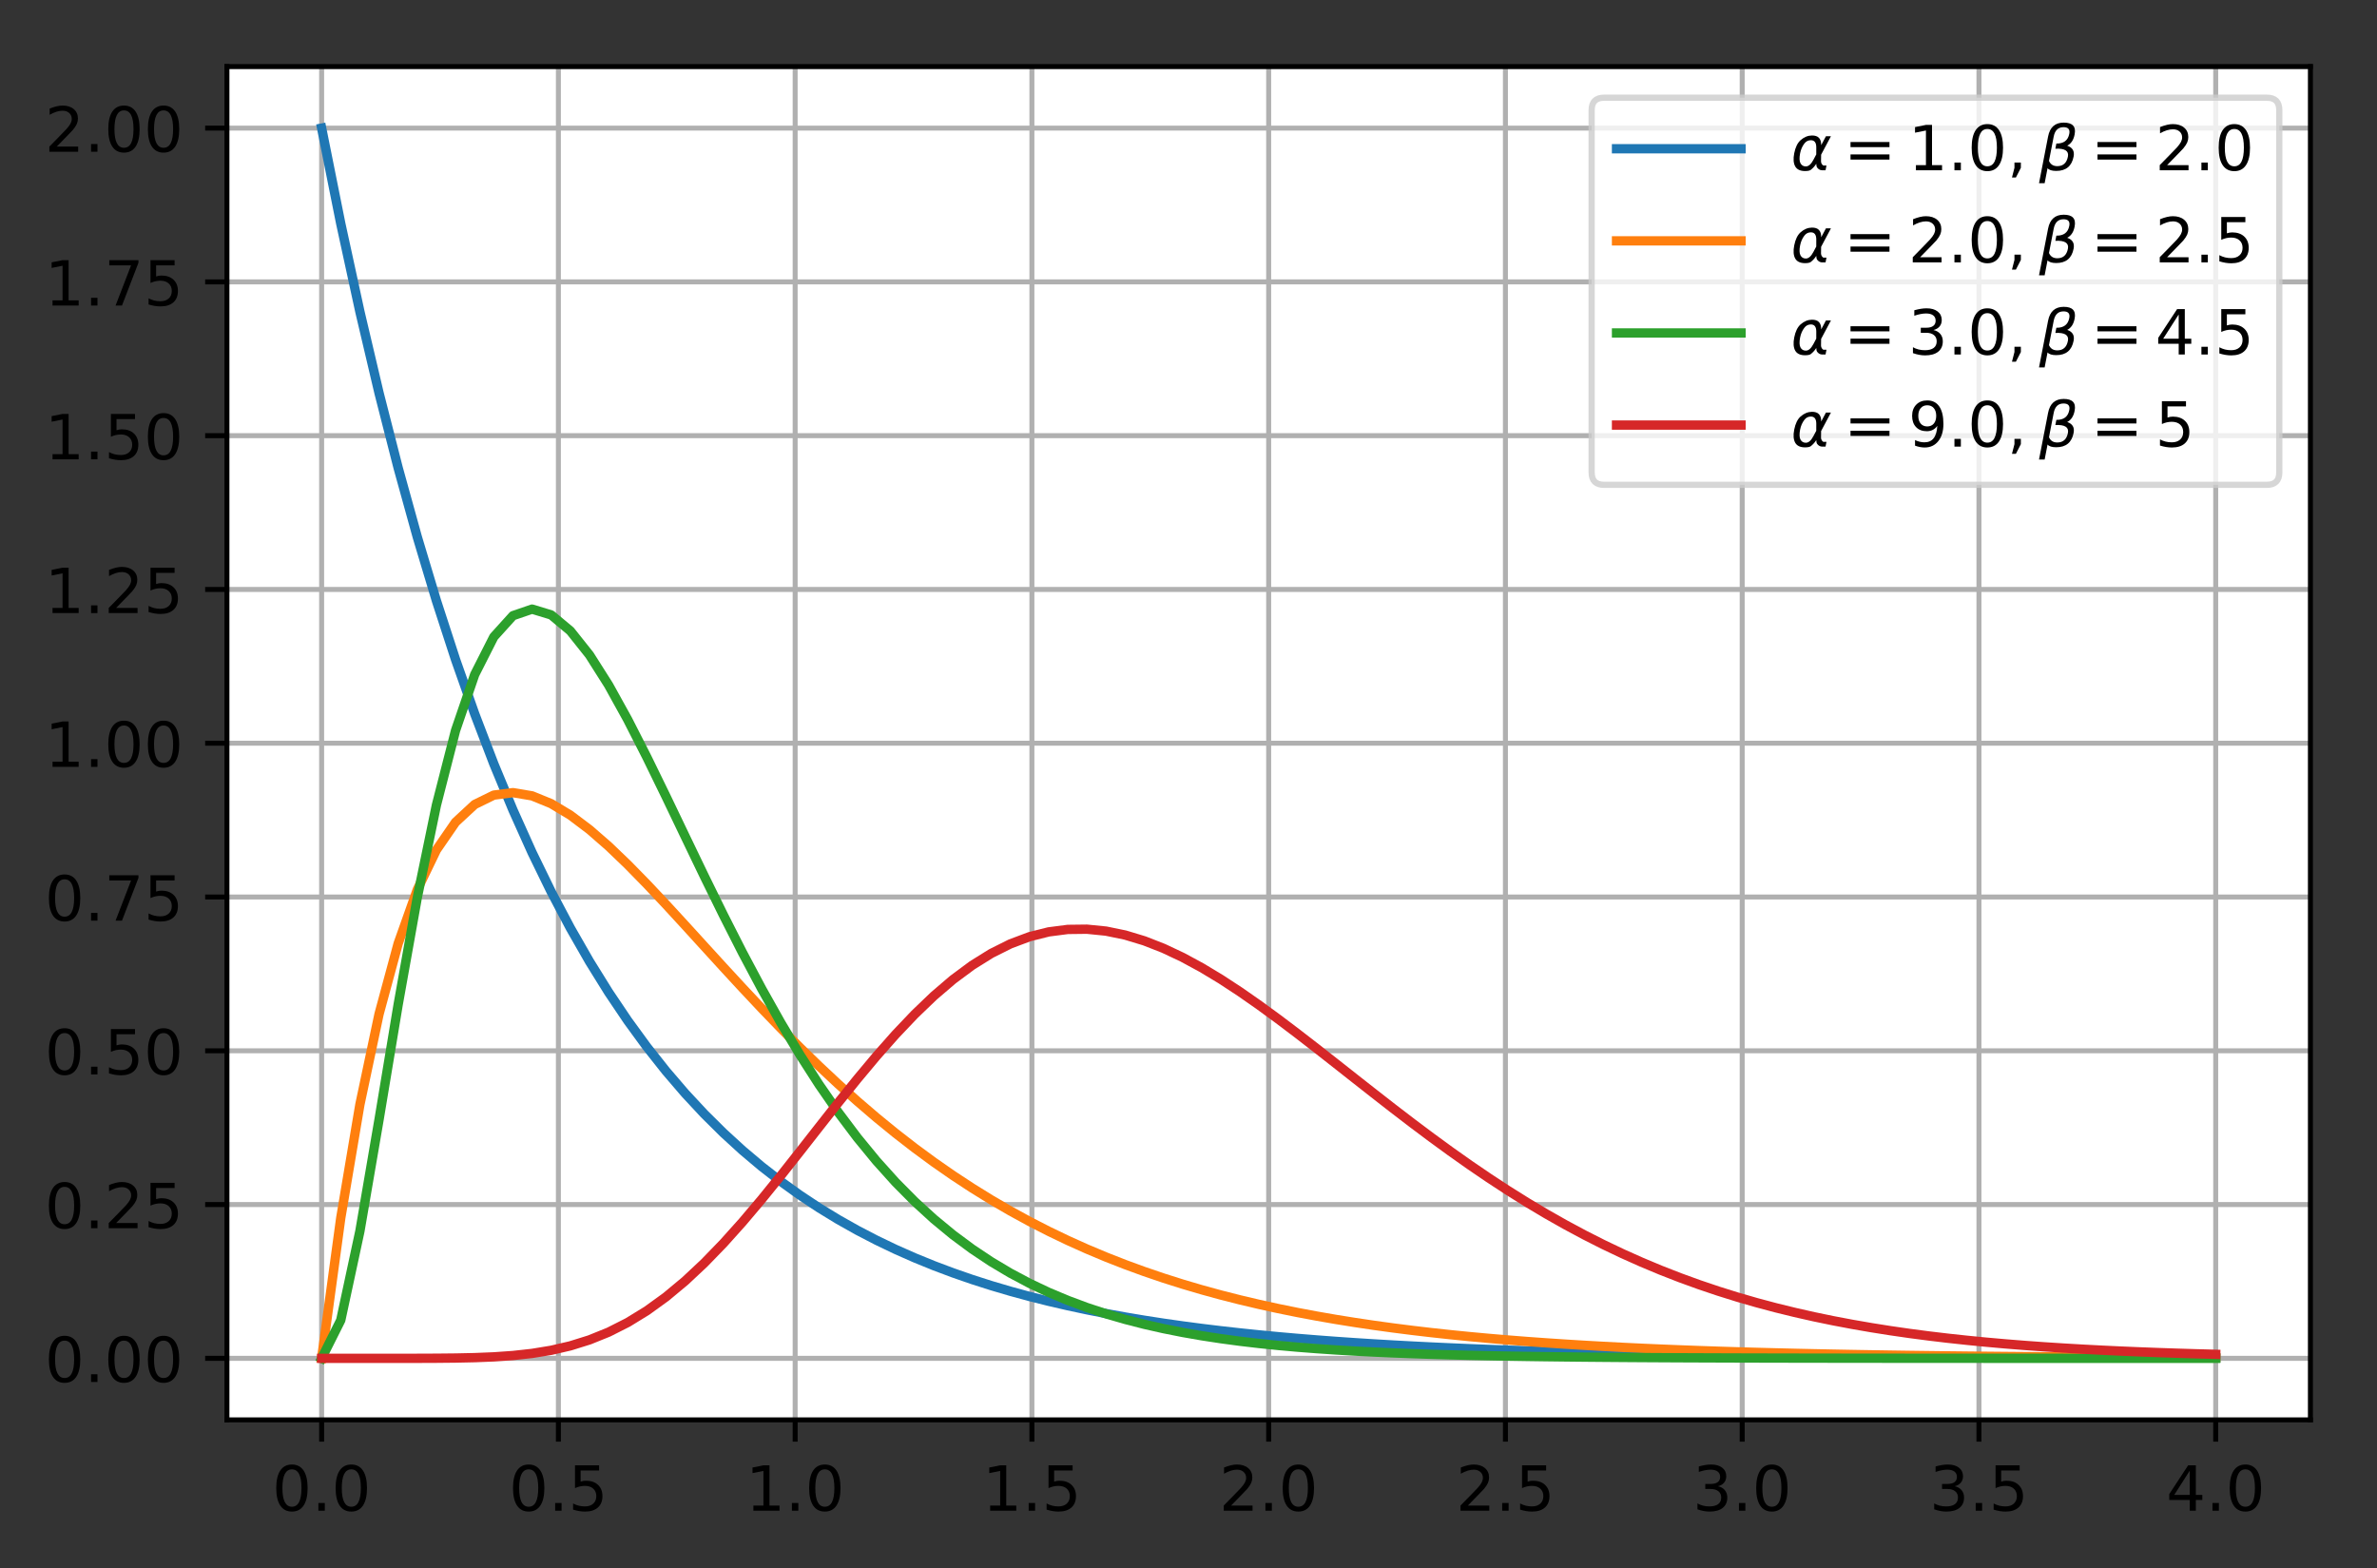 <?xml version="1.0" encoding="utf-8" standalone="no"?>
<!DOCTYPE svg PUBLIC "-//W3C//DTD SVG 1.1//EN"
  "http://www.w3.org/Graphics/SVG/1.1/DTD/svg11.dtd">
<!-- Created with matplotlib (https://matplotlib.org/) -->
<svg height="252.018pt" version="1.1" viewBox="0 0 381.966 252.018" width="381.966pt" xmlns="http://www.w3.org/2000/svg" xmlns:xlink="http://www.w3.org/1999/xlink">
 <rect x="0" y="0" width="381.966" height="252.018" fill="#333333" stroke="none"/>
 <defs>
  <style type="text/css">
*{stroke-linecap:butt;stroke-linejoin:round;}
  </style>
 </defs>
 <g id="figure_1">
  <g id="patch_1">
   <path d="M 0 252.018 
L 381.966 252.018 
L 381.966 0 
L 0 0 
z
" style="fill:none;"/>
  </g>
  <g id="axes_1">
   <g id="patch_2">
    <path d="M 36.466 228.14 
L 371.266 228.14 
L 371.266 10.7 
L 36.466 10.7 
z
" style="fill:#ffffff;"/>
   </g>
   <g id="matplotlib.axis_1">
    <g id="xtick_1">
     <g id="line2d_1">
      <path clip-path="url(#pa220a6e769)" d="M 51.684 228.14 
L 51.684 10.7 
" style="fill:none;stroke:#b0b0b0;stroke-linecap:square;stroke-width:0.8;"/>
     </g>
     <g id="line2d_2">
      <defs>
       <path d="M 0 0 
L 0 3.5 
" id="m1fed63fb54" style="stroke:#000000;stroke-width:0.8;"/>
      </defs>
      <g>
       <use style="stroke:#000000;stroke-width:0.8;" x="51.684" xlink:href="#m1fed63fb54" y="228.14"/>
      </g>
     </g>
     <g id="text_1">
      <!-- 0.0 -->
      <defs>
       <path d="M 31.781 66.406 
Q 24.172 66.406 20.328 58.906 
Q 16.5 51.422 16.5 36.375 
Q 16.5 21.391 20.328 13.891 
Q 24.172 6.391 31.781 6.391 
Q 39.453 6.391 43.281 13.891 
Q 47.125 21.391 47.125 36.375 
Q 47.125 51.422 43.281 58.906 
Q 39.453 66.406 31.781 66.406 
z
M 31.781 74.219 
Q 44.047 74.219 50.516 64.516 
Q 56.984 54.828 56.984 36.375 
Q 56.984 17.969 50.516 8.266 
Q 44.047 -1.422 31.781 -1.422 
Q 19.531 -1.422 13.062 8.266 
Q 6.594 17.969 6.594 36.375 
Q 6.594 54.828 13.062 64.516 
Q 19.531 74.219 31.781 74.219 
z
" id="DejaVuSans-48"/>
       <path d="M 10.688 12.406 
L 21 12.406 
L 21 0 
L 10.688 0 
z
" id="DejaVuSans-46"/>
      </defs>
      <g transform="translate(43.732 242.738)scale(0.1 -0.1)">
       <use xlink:href="#DejaVuSans-48"/>
       <use x="63.623" xlink:href="#DejaVuSans-46"/>
       <use x="95.41" xlink:href="#DejaVuSans-48"/>
      </g>
     </g>
    </g>
    <g id="xtick_2">
     <g id="line2d_3">
      <path clip-path="url(#pa220a6e769)" d="M 89.729 228.14 
L 89.729 10.7 
" style="fill:none;stroke:#b0b0b0;stroke-linecap:square;stroke-width:0.8;"/>
     </g>
     <g id="line2d_4">
      <g>
       <use style="stroke:#000000;stroke-width:0.8;" x="89.729" xlink:href="#m1fed63fb54" y="228.14"/>
      </g>
     </g>
     <g id="text_2">
      <!-- 0.5 -->
      <defs>
       <path d="M 10.797 72.906 
L 49.516 72.906 
L 49.516 64.594 
L 19.828 64.594 
L 19.828 46.734 
Q 21.969 47.469 24.109 47.828 
Q 26.266 48.188 28.422 48.188 
Q 40.625 48.188 47.75 41.5 
Q 54.891 34.812 54.891 23.391 
Q 54.891 11.625 47.562 5.094 
Q 40.234 -1.422 26.906 -1.422 
Q 22.312 -1.422 17.547 -0.641 
Q 12.797 0.141 7.719 1.703 
L 7.719 11.625 
Q 12.109 9.234 16.797 8.062 
Q 21.484 6.891 26.703 6.891 
Q 35.156 6.891 40.078 11.328 
Q 45.016 15.766 45.016 23.391 
Q 45.016 31 40.078 35.438 
Q 35.156 39.891 26.703 39.891 
Q 22.75 39.891 18.812 39.016 
Q 14.891 38.141 10.797 36.281 
z
" id="DejaVuSans-53"/>
      </defs>
      <g transform="translate(81.778 242.738)scale(0.1 -0.1)">
       <use xlink:href="#DejaVuSans-48"/>
       <use x="63.623" xlink:href="#DejaVuSans-46"/>
       <use x="95.41" xlink:href="#DejaVuSans-53"/>
      </g>
     </g>
    </g>
    <g id="xtick_3">
     <g id="line2d_5">
      <path clip-path="url(#pa220a6e769)" d="M 127.775 228.14 
L 127.775 10.7 
" style="fill:none;stroke:#b0b0b0;stroke-linecap:square;stroke-width:0.8;"/>
     </g>
     <g id="line2d_6">
      <g>
       <use style="stroke:#000000;stroke-width:0.8;" x="127.775" xlink:href="#m1fed63fb54" y="228.14"/>
      </g>
     </g>
     <g id="text_3">
      <!-- 1.0 -->
      <defs>
       <path d="M 12.406 8.297 
L 28.516 8.297 
L 28.516 63.922 
L 10.984 60.406 
L 10.984 69.391 
L 28.422 72.906 
L 38.281 72.906 
L 38.281 8.297 
L 54.391 8.297 
L 54.391 0 
L 12.406 0 
z
" id="DejaVuSans-49"/>
      </defs>
      <g transform="translate(119.823 242.738)scale(0.1 -0.1)">
       <use xlink:href="#DejaVuSans-49"/>
       <use x="63.623" xlink:href="#DejaVuSans-46"/>
       <use x="95.41" xlink:href="#DejaVuSans-48"/>
      </g>
     </g>
    </g>
    <g id="xtick_4">
     <g id="line2d_7">
      <path clip-path="url(#pa220a6e769)" d="M 165.82 228.14 
L 165.82 10.7 
" style="fill:none;stroke:#b0b0b0;stroke-linecap:square;stroke-width:0.8;"/>
     </g>
     <g id="line2d_8">
      <g>
       <use style="stroke:#000000;stroke-width:0.8;" x="165.82" xlink:href="#m1fed63fb54" y="228.14"/>
      </g>
     </g>
     <g id="text_4">
      <!-- 1.5 -->
      <g transform="translate(157.869 242.738)scale(0.1 -0.1)">
       <use xlink:href="#DejaVuSans-49"/>
       <use x="63.623" xlink:href="#DejaVuSans-46"/>
       <use x="95.41" xlink:href="#DejaVuSans-53"/>
      </g>
     </g>
    </g>
    <g id="xtick_5">
     <g id="line2d_9">
      <path clip-path="url(#pa220a6e769)" d="M 203.866 228.14 
L 203.866 10.7 
" style="fill:none;stroke:#b0b0b0;stroke-linecap:square;stroke-width:0.8;"/>
     </g>
     <g id="line2d_10">
      <g>
       <use style="stroke:#000000;stroke-width:0.8;" x="203.866" xlink:href="#m1fed63fb54" y="228.14"/>
      </g>
     </g>
     <g id="text_5">
      <!-- 2.0 -->
      <defs>
       <path d="M 19.188 8.297 
L 53.609 8.297 
L 53.609 0 
L 7.328 0 
L 7.328 8.297 
Q 12.938 14.109 22.625 23.891 
Q 32.328 33.688 34.812 36.531 
Q 39.547 41.844 41.422 45.531 
Q 43.312 49.219 43.312 52.781 
Q 43.312 58.594 39.234 62.25 
Q 35.156 65.922 28.609 65.922 
Q 23.969 65.922 18.812 64.312 
Q 13.672 62.703 7.812 59.422 
L 7.812 69.391 
Q 13.766 71.781 18.938 73 
Q 24.125 74.219 28.422 74.219 
Q 39.75 74.219 46.484 68.547 
Q 53.219 62.891 53.219 53.422 
Q 53.219 48.922 51.531 44.891 
Q 49.859 40.875 45.406 35.406 
Q 44.188 33.984 37.641 27.219 
Q 31.109 20.453 19.188 8.297 
z
" id="DejaVuSans-50"/>
      </defs>
      <g transform="translate(195.914 242.738)scale(0.1 -0.1)">
       <use xlink:href="#DejaVuSans-50"/>
       <use x="63.623" xlink:href="#DejaVuSans-46"/>
       <use x="95.41" xlink:href="#DejaVuSans-48"/>
      </g>
     </g>
    </g>
    <g id="xtick_6">
     <g id="line2d_11">
      <path clip-path="url(#pa220a6e769)" d="M 241.911 228.14 
L 241.911 10.7 
" style="fill:none;stroke:#b0b0b0;stroke-linecap:square;stroke-width:0.8;"/>
     </g>
     <g id="line2d_12">
      <g>
       <use style="stroke:#000000;stroke-width:0.8;" x="241.911" xlink:href="#m1fed63fb54" y="228.14"/>
      </g>
     </g>
     <g id="text_6">
      <!-- 2.5 -->
      <g transform="translate(233.96 242.738)scale(0.1 -0.1)">
       <use xlink:href="#DejaVuSans-50"/>
       <use x="63.623" xlink:href="#DejaVuSans-46"/>
       <use x="95.41" xlink:href="#DejaVuSans-53"/>
      </g>
     </g>
    </g>
    <g id="xtick_7">
     <g id="line2d_13">
      <path clip-path="url(#pa220a6e769)" d="M 279.957 228.14 
L 279.957 10.7 
" style="fill:none;stroke:#b0b0b0;stroke-linecap:square;stroke-width:0.8;"/>
     </g>
     <g id="line2d_14">
      <g>
       <use style="stroke:#000000;stroke-width:0.8;" x="279.957" xlink:href="#m1fed63fb54" y="228.14"/>
      </g>
     </g>
     <g id="text_7">
      <!-- 3.0 -->
      <defs>
       <path d="M 40.578 39.312 
Q 47.656 37.797 51.625 33 
Q 55.609 28.219 55.609 21.188 
Q 55.609 10.406 48.188 4.484 
Q 40.766 -1.422 27.094 -1.422 
Q 22.516 -1.422 17.656 -0.516 
Q 12.797 0.391 7.625 2.203 
L 7.625 11.719 
Q 11.719 9.328 16.594 8.109 
Q 21.484 6.891 26.812 6.891 
Q 36.078 6.891 40.938 10.547 
Q 45.797 14.203 45.797 21.188 
Q 45.797 27.641 41.281 31.266 
Q 36.766 34.906 28.719 34.906 
L 20.219 34.906 
L 20.219 43.016 
L 29.109 43.016 
Q 36.375 43.016 40.234 45.922 
Q 44.094 48.828 44.094 54.297 
Q 44.094 59.906 40.109 62.906 
Q 36.141 65.922 28.719 65.922 
Q 24.656 65.922 20.016 65.031 
Q 15.375 64.156 9.812 62.312 
L 9.812 71.094 
Q 15.438 72.656 20.344 73.438 
Q 25.25 74.219 29.594 74.219 
Q 40.828 74.219 47.359 69.109 
Q 53.906 64.016 53.906 55.328 
Q 53.906 49.266 50.438 45.094 
Q 46.969 40.922 40.578 39.312 
z
" id="DejaVuSans-51"/>
      </defs>
      <g transform="translate(272.005 242.738)scale(0.1 -0.1)">
       <use xlink:href="#DejaVuSans-51"/>
       <use x="63.623" xlink:href="#DejaVuSans-46"/>
       <use x="95.41" xlink:href="#DejaVuSans-48"/>
      </g>
     </g>
    </g>
    <g id="xtick_8">
     <g id="line2d_15">
      <path clip-path="url(#pa220a6e769)" d="M 318.002 228.14 
L 318.002 10.7 
" style="fill:none;stroke:#b0b0b0;stroke-linecap:square;stroke-width:0.8;"/>
     </g>
     <g id="line2d_16">
      <g>
       <use style="stroke:#000000;stroke-width:0.8;" x="318.002" xlink:href="#m1fed63fb54" y="228.14"/>
      </g>
     </g>
     <g id="text_8">
      <!-- 3.5 -->
      <g transform="translate(310.05 242.738)scale(0.1 -0.1)">
       <use xlink:href="#DejaVuSans-51"/>
       <use x="63.623" xlink:href="#DejaVuSans-46"/>
       <use x="95.41" xlink:href="#DejaVuSans-53"/>
      </g>
     </g>
    </g>
    <g id="xtick_9">
     <g id="line2d_17">
      <path clip-path="url(#pa220a6e769)" d="M 356.047 228.14 
L 356.047 10.7 
" style="fill:none;stroke:#b0b0b0;stroke-linecap:square;stroke-width:0.8;"/>
     </g>
     <g id="line2d_18">
      <g>
       <use style="stroke:#000000;stroke-width:0.8;" x="356.047" xlink:href="#m1fed63fb54" y="228.14"/>
      </g>
     </g>
     <g id="text_9">
      <!-- 4.0 -->
      <defs>
       <path d="M 37.797 64.312 
L 12.891 25.391 
L 37.797 25.391 
z
M 35.203 72.906 
L 47.609 72.906 
L 47.609 25.391 
L 58.016 25.391 
L 58.016 17.188 
L 47.609 17.188 
L 47.609 0 
L 37.797 0 
L 37.797 17.188 
L 4.891 17.188 
L 4.891 26.703 
z
" id="DejaVuSans-52"/>
      </defs>
      <g transform="translate(348.096 242.738)scale(0.1 -0.1)">
       <use xlink:href="#DejaVuSans-52"/>
       <use x="63.623" xlink:href="#DejaVuSans-46"/>
       <use x="95.41" xlink:href="#DejaVuSans-48"/>
      </g>
     </g>
    </g>
   </g>
   <g id="matplotlib.axis_2">
    <g id="ytick_1">
     <g id="line2d_19">
      <path clip-path="url(#pa220a6e769)" d="M 36.466 218.256 
L 371.266 218.256 
" style="fill:none;stroke:#b0b0b0;stroke-linecap:square;stroke-width:0.8;"/>
     </g>
     <g id="line2d_20">
      <defs>
       <path d="M 0 0 
L -3.5 0 
" id="ma419edf615" style="stroke:#000000;stroke-width:0.8;"/>
      </defs>
      <g>
       <use style="stroke:#000000;stroke-width:0.8;" x="36.466" xlink:href="#ma419edf615" y="218.256"/>
      </g>
     </g>
     <g id="text_10">
      <!-- 0.00 -->
      <g transform="translate(7.2 222.056)scale(0.1 -0.1)">
       <use xlink:href="#DejaVuSans-48"/>
       <use x="63.623" xlink:href="#DejaVuSans-46"/>
       <use x="95.41" xlink:href="#DejaVuSans-48"/>
       <use x="159.033" xlink:href="#DejaVuSans-48"/>
      </g>
     </g>
    </g>
    <g id="ytick_2">
     <g id="line2d_21">
      <path clip-path="url(#pa220a6e769)" d="M 36.466 193.547 
L 371.266 193.547 
" style="fill:none;stroke:#b0b0b0;stroke-linecap:square;stroke-width:0.8;"/>
     </g>
     <g id="line2d_22">
      <g>
       <use style="stroke:#000000;stroke-width:0.8;" x="36.466" xlink:href="#ma419edf615" y="193.547"/>
      </g>
     </g>
     <g id="text_11">
      <!-- 0.25 -->
      <g transform="translate(7.2 197.346)scale(0.1 -0.1)">
       <use xlink:href="#DejaVuSans-48"/>
       <use x="63.623" xlink:href="#DejaVuSans-46"/>
       <use x="95.41" xlink:href="#DejaVuSans-50"/>
       <use x="159.033" xlink:href="#DejaVuSans-53"/>
      </g>
     </g>
    </g>
    <g id="ytick_3">
     <g id="line2d_23">
      <path clip-path="url(#pa220a6e769)" d="M 36.466 168.838 
L 371.266 168.838 
" style="fill:none;stroke:#b0b0b0;stroke-linecap:square;stroke-width:0.8;"/>
     </g>
     <g id="line2d_24">
      <g>
       <use style="stroke:#000000;stroke-width:0.8;" x="36.466" xlink:href="#ma419edf615" y="168.838"/>
      </g>
     </g>
     <g id="text_12">
      <!-- 0.50 -->
      <g transform="translate(7.2 172.637)scale(0.1 -0.1)">
       <use xlink:href="#DejaVuSans-48"/>
       <use x="63.623" xlink:href="#DejaVuSans-46"/>
       <use x="95.41" xlink:href="#DejaVuSans-53"/>
       <use x="159.033" xlink:href="#DejaVuSans-48"/>
      </g>
     </g>
    </g>
    <g id="ytick_4">
     <g id="line2d_25">
      <path clip-path="url(#pa220a6e769)" d="M 36.466 144.129 
L 371.266 144.129 
" style="fill:none;stroke:#b0b0b0;stroke-linecap:square;stroke-width:0.8;"/>
     </g>
     <g id="line2d_26">
      <g>
       <use style="stroke:#000000;stroke-width:0.8;" x="36.466" xlink:href="#ma419edf615" y="144.129"/>
      </g>
     </g>
     <g id="text_13">
      <!-- 0.75 -->
      <defs>
       <path d="M 8.203 72.906 
L 55.078 72.906 
L 55.078 68.703 
L 28.609 0 
L 18.312 0 
L 43.219 64.594 
L 8.203 64.594 
z
" id="DejaVuSans-55"/>
      </defs>
      <g transform="translate(7.2 147.928)scale(0.1 -0.1)">
       <use xlink:href="#DejaVuSans-48"/>
       <use x="63.623" xlink:href="#DejaVuSans-46"/>
       <use x="95.41" xlink:href="#DejaVuSans-55"/>
       <use x="159.033" xlink:href="#DejaVuSans-53"/>
      </g>
     </g>
    </g>
    <g id="ytick_5">
     <g id="line2d_27">
      <path clip-path="url(#pa220a6e769)" d="M 36.466 119.42 
L 371.266 119.42 
" style="fill:none;stroke:#b0b0b0;stroke-linecap:square;stroke-width:0.8;"/>
     </g>
     <g id="line2d_28">
      <g>
       <use style="stroke:#000000;stroke-width:0.8;" x="36.466" xlink:href="#ma419edf615" y="119.42"/>
      </g>
     </g>
     <g id="text_14">
      <!-- 1.00 -->
      <g transform="translate(7.2 123.219)scale(0.1 -0.1)">
       <use xlink:href="#DejaVuSans-49"/>
       <use x="63.623" xlink:href="#DejaVuSans-46"/>
       <use x="95.41" xlink:href="#DejaVuSans-48"/>
       <use x="159.033" xlink:href="#DejaVuSans-48"/>
      </g>
     </g>
    </g>
    <g id="ytick_6">
     <g id="line2d_29">
      <path clip-path="url(#pa220a6e769)" d="M 36.466 94.711 
L 371.266 94.711 
" style="fill:none;stroke:#b0b0b0;stroke-linecap:square;stroke-width:0.8;"/>
     </g>
     <g id="line2d_30">
      <g>
       <use style="stroke:#000000;stroke-width:0.8;" x="36.466" xlink:href="#ma419edf615" y="94.711"/>
      </g>
     </g>
     <g id="text_15">
      <!-- 1.25 -->
      <g transform="translate(7.2 98.51)scale(0.1 -0.1)">
       <use xlink:href="#DejaVuSans-49"/>
       <use x="63.623" xlink:href="#DejaVuSans-46"/>
       <use x="95.41" xlink:href="#DejaVuSans-50"/>
       <use x="159.033" xlink:href="#DejaVuSans-53"/>
      </g>
     </g>
    </g>
    <g id="ytick_7">
     <g id="line2d_31">
      <path clip-path="url(#pa220a6e769)" d="M 36.466 70.002 
L 371.266 70.002 
" style="fill:none;stroke:#b0b0b0;stroke-linecap:square;stroke-width:0.8;"/>
     </g>
     <g id="line2d_32">
      <g>
       <use style="stroke:#000000;stroke-width:0.8;" x="36.466" xlink:href="#ma419edf615" y="70.002"/>
      </g>
     </g>
     <g id="text_16">
      <!-- 1.50 -->
      <g transform="translate(7.2 73.801)scale(0.1 -0.1)">
       <use xlink:href="#DejaVuSans-49"/>
       <use x="63.623" xlink:href="#DejaVuSans-46"/>
       <use x="95.41" xlink:href="#DejaVuSans-53"/>
       <use x="159.033" xlink:href="#DejaVuSans-48"/>
      </g>
     </g>
    </g>
    <g id="ytick_8">
     <g id="line2d_33">
      <path clip-path="url(#pa220a6e769)" d="M 36.466 45.293 
L 371.266 45.293 
" style="fill:none;stroke:#b0b0b0;stroke-linecap:square;stroke-width:0.8;"/>
     </g>
     <g id="line2d_34">
      <g>
       <use style="stroke:#000000;stroke-width:0.8;" x="36.466" xlink:href="#ma419edf615" y="45.293"/>
      </g>
     </g>
     <g id="text_17">
      <!-- 1.75 -->
      <g transform="translate(7.2 49.092)scale(0.1 -0.1)">
       <use xlink:href="#DejaVuSans-49"/>
       <use x="63.623" xlink:href="#DejaVuSans-46"/>
       <use x="95.41" xlink:href="#DejaVuSans-55"/>
       <use x="159.033" xlink:href="#DejaVuSans-53"/>
      </g>
     </g>
    </g>
    <g id="ytick_9">
     <g id="line2d_35">
      <path clip-path="url(#pa220a6e769)" d="M 36.466 20.584 
L 371.266 20.584 
" style="fill:none;stroke:#b0b0b0;stroke-linecap:square;stroke-width:0.8;"/>
     </g>
     <g id="line2d_36">
      <g>
       <use style="stroke:#000000;stroke-width:0.8;" x="36.466" xlink:href="#ma419edf615" y="20.584"/>
      </g>
     </g>
     <g id="text_18">
      <!-- 2.00 -->
      <g transform="translate(7.2 24.383)scale(0.1 -0.1)">
       <use xlink:href="#DejaVuSans-50"/>
       <use x="63.623" xlink:href="#DejaVuSans-46"/>
       <use x="95.41" xlink:href="#DejaVuSans-48"/>
       <use x="159.033" xlink:href="#DejaVuSans-48"/>
      </g>
     </g>
    </g>
   </g>
   <g id="line2d_37">
    <path clip-path="url(#pa220a6e769)" d="M 51.684 20.584 
L 54.758 35.929 
L 57.833 50.083 
L 60.907 63.138 
L 63.981 75.18 
L 67.056 86.287 
L 70.13 96.531 
L 73.204 105.981 
L 76.279 114.697 
L 79.353 122.736 
L 82.428 130.151 
L 85.502 136.991 
L 88.576 143.299 
L 91.651 149.118 
L 94.725 154.485 
L 97.8 159.436 
L 100.874 164.002 
L 103.948 168.214 
L 107.023 172.099 
L 110.097 175.682 
L 113.171 178.987 
L 116.246 182.035 
L 119.32 184.847 
L 122.395 187.441 
L 125.469 189.833 
L 128.543 192.039 
L 131.618 194.075 
L 134.692 195.952 
L 137.766 197.683 
L 140.841 199.28 
L 143.915 200.753 
L 146.99 202.112 
L 150.064 203.365 
L 153.138 204.521 
L 156.213 205.588 
L 159.287 206.571 
L 162.361 207.478 
L 165.436 208.315 
L 168.51 209.087 
L 171.585 209.798 
L 174.659 210.455 
L 177.733 211.061 
L 180.808 211.619 
L 183.882 212.135 
L 186.957 212.61 
L 190.031 213.048 
L 193.105 213.452 
L 196.18 213.825 
L 199.254 214.169 
L 202.328 214.487 
L 205.403 214.779 
L 208.477 215.049 
L 211.552 215.298 
L 214.626 215.528 
L 217.7 215.74 
L 220.775 215.935 
L 223.849 216.115 
L 226.923 216.281 
L 229.998 216.435 
L 233.072 216.576 
L 236.147 216.707 
L 239.221 216.827 
L 242.295 216.938 
L 245.37 217.04 
L 248.444 217.135 
L 251.519 217.222 
L 254.593 217.302 
L 257.667 217.376 
L 260.742 217.444 
L 263.816 217.507 
L 266.89 217.566 
L 269.965 217.619 
L 273.039 217.669 
L 276.114 217.714 
L 279.188 217.756 
L 282.262 217.795 
L 285.337 217.831 
L 288.411 217.864 
L 291.485 217.894 
L 294.56 217.923 
L 297.634 217.948 
L 300.709 217.972 
L 303.783 217.994 
L 306.857 218.015 
L 309.932 218.034 
L 313.006 218.051 
L 316.081 218.067 
L 319.155 218.081 
L 322.229 218.095 
L 325.304 218.108 
L 328.378 218.119 
L 331.452 218.13 
L 334.527 218.14 
L 337.601 218.149 
L 340.676 218.157 
L 343.75 218.165 
L 346.824 218.172 
L 349.899 218.178 
L 352.973 218.184 
L 356.047 218.19 
" style="fill:none;stroke:#1f77b4;stroke-linecap:square;stroke-width:1.5;"/>
   </g>
   <g id="line2d_38">
    <path clip-path="url(#pa220a6e769)" d="M 51.684 218.256 
L 54.758 195.696 
L 57.833 177.47 
L 60.907 162.955 
L 63.981 151.605 
L 67.056 142.947 
L 70.13 136.567 
L 73.204 132.109 
L 76.279 129.261 
L 79.353 127.756 
L 82.428 127.361 
L 85.502 127.878 
L 88.576 129.134 
L 91.651 130.983 
L 94.725 133.3 
L 97.8 135.977 
L 100.874 138.924 
L 103.948 142.064 
L 107.023 145.333 
L 110.097 148.677 
L 113.171 152.052 
L 116.246 155.42 
L 119.32 158.752 
L 122.395 162.025 
L 125.469 165.217 
L 128.543 168.315 
L 131.618 171.308 
L 134.692 174.186 
L 137.766 176.945 
L 140.841 179.58 
L 143.915 182.09 
L 146.99 184.475 
L 150.064 186.736 
L 153.138 188.874 
L 156.213 190.892 
L 159.287 192.794 
L 162.361 194.582 
L 165.436 196.262 
L 168.51 197.838 
L 171.585 199.314 
L 174.659 200.695 
L 177.733 201.985 
L 180.808 203.19 
L 183.882 204.313 
L 186.957 205.36 
L 190.031 206.334 
L 193.105 207.24 
L 196.18 208.082 
L 199.254 208.864 
L 202.328 209.589 
L 205.403 210.262 
L 208.477 210.886 
L 211.552 211.463 
L 214.626 211.998 
L 217.7 212.492 
L 220.775 212.95 
L 223.849 213.372 
L 226.923 213.763 
L 229.998 214.123 
L 233.072 214.456 
L 236.147 214.763 
L 239.221 215.046 
L 242.295 215.307 
L 245.37 215.547 
L 248.444 215.768 
L 251.519 215.972 
L 254.593 216.16 
L 257.667 216.333 
L 260.742 216.492 
L 263.816 216.638 
L 266.89 216.772 
L 269.965 216.895 
L 273.039 217.009 
L 276.114 217.113 
L 279.188 217.209 
L 282.262 217.297 
L 285.337 217.377 
L 288.411 217.451 
L 291.485 217.519 
L 294.56 217.581 
L 297.634 217.639 
L 300.709 217.691 
L 303.783 217.739 
L 306.857 217.783 
L 309.932 217.823 
L 313.006 217.86 
L 316.081 217.894 
L 319.155 217.925 
L 322.229 217.953 
L 325.304 217.979 
L 328.378 218.003 
L 331.452 218.025 
L 334.527 218.045 
L 337.601 218.063 
L 340.676 218.08 
L 343.75 218.095 
L 346.824 218.109 
L 349.899 218.122 
L 352.973 218.134 
L 356.047 218.144 
" style="fill:none;stroke:#ff7f0e;stroke-linecap:square;stroke-width:1.5;"/>
   </g>
   <g id="line2d_39">
    <path clip-path="url(#pa220a6e769)" d="M 51.684 218.256 
L 54.758 212.127 
L 57.833 197.815 
L 60.907 179.91 
L 63.981 161.418 
L 67.056 144.211 
L 70.13 129.357 
L 73.204 117.37 
L 76.279 108.393 
L 79.353 102.327 
L 82.428 98.927 
L 85.502 97.872 
L 88.576 98.807 
L 91.651 101.375 
L 94.725 105.237 
L 97.8 110.084 
L 100.874 115.641 
L 103.948 121.672 
L 107.023 127.976 
L 110.097 134.389 
L 113.171 140.778 
L 116.246 147.037 
L 119.32 153.087 
L 122.395 158.87 
L 125.469 164.343 
L 128.543 169.482 
L 131.618 174.273 
L 134.692 178.71 
L 137.766 182.797 
L 140.841 186.542 
L 143.915 189.96 
L 146.99 193.065 
L 150.064 195.876 
L 153.138 198.412 
L 156.213 200.693 
L 159.287 202.739 
L 162.361 204.569 
L 165.436 206.202 
L 168.51 207.655 
L 171.585 208.946 
L 174.659 210.091 
L 177.733 211.104 
L 180.808 211.998 
L 183.882 212.787 
L 186.957 213.482 
L 190.031 214.093 
L 193.105 214.629 
L 196.18 215.099 
L 199.254 215.511 
L 202.328 215.871 
L 205.403 216.185 
L 208.477 216.46 
L 211.552 216.699 
L 214.626 216.908 
L 217.7 217.089 
L 220.775 217.247 
L 223.849 217.384 
L 226.923 217.503 
L 229.998 217.606 
L 233.072 217.695 
L 236.147 217.772 
L 239.221 217.839 
L 242.295 217.897 
L 245.37 217.947 
L 248.444 217.99 
L 251.519 218.027 
L 254.593 218.06 
L 257.667 218.087 
L 260.742 218.111 
L 263.816 218.132 
L 266.89 218.149 
L 269.965 218.165 
L 273.039 218.178 
L 276.114 218.189 
L 279.188 218.199 
L 282.262 218.207 
L 285.337 218.214 
L 288.411 218.22 
L 291.485 218.225 
L 294.56 218.23 
L 297.634 218.234 
L 300.709 218.237 
L 303.783 218.24 
L 306.857 218.242 
L 309.932 218.244 
L 313.006 218.246 
L 316.081 218.248 
L 319.155 218.249 
L 322.229 218.25 
L 325.304 218.251 
L 328.378 218.252 
L 331.452 218.252 
L 334.527 218.253 
L 337.601 218.253 
L 340.676 218.254 
L 343.75 218.254 
L 346.824 218.255 
L 349.899 218.255 
L 352.973 218.255 
L 356.047 218.255 
" style="fill:none;stroke:#2ca02c;stroke-linecap:square;stroke-width:1.5;"/>
   </g>
   <g id="line2d_40">
    <path clip-path="url(#pa220a6e769)" d="M 51.684 218.256 
L 54.758 218.256 
L 57.833 218.256 
L 60.907 218.256 
L 63.981 218.255 
L 67.056 218.252 
L 70.13 218.239 
L 73.204 218.209 
L 76.279 218.143 
L 79.353 218.019 
L 82.428 217.805 
L 85.502 217.466 
L 88.576 216.962 
L 91.651 216.25 
L 94.725 215.29 
L 97.8 214.047 
L 100.874 212.493 
L 103.948 210.607 
L 107.023 208.383 
L 110.097 205.824 
L 113.171 202.944 
L 116.246 199.771 
L 119.32 196.343 
L 122.395 192.705 
L 125.469 188.911 
L 128.543 185.018 
L 131.618 181.088 
L 134.692 177.183 
L 137.766 173.364 
L 140.841 169.688 
L 143.915 166.208 
L 146.99 162.973 
L 150.064 160.024 
L 153.138 157.395 
L 156.213 155.114 
L 159.287 153.198 
L 162.361 151.662 
L 165.436 150.508 
L 168.51 149.737 
L 171.585 149.339 
L 174.659 149.303 
L 177.733 149.611 
L 180.808 150.243 
L 183.882 151.173 
L 186.957 152.377 
L 190.031 153.826 
L 193.105 155.491 
L 196.18 157.344 
L 199.254 159.357 
L 202.328 161.5 
L 205.403 163.747 
L 208.477 166.072 
L 211.552 168.452 
L 214.626 170.864 
L 217.7 173.287 
L 220.775 175.703 
L 223.849 178.096 
L 226.923 180.451 
L 229.998 182.755 
L 233.072 184.998 
L 236.147 187.171 
L 239.221 189.266 
L 242.295 191.278 
L 245.37 193.203 
L 248.444 195.037 
L 251.519 196.779 
L 254.593 198.428 
L 257.667 199.984 
L 260.742 201.448 
L 263.816 202.821 
L 266.89 204.106 
L 269.965 205.305 
L 273.039 206.421 
L 276.114 207.458 
L 279.188 208.419 
L 282.262 209.307 
L 285.337 210.127 
L 288.411 210.881 
L 291.485 211.575 
L 294.56 212.212 
L 297.634 212.794 
L 300.709 213.327 
L 303.783 213.814 
L 306.857 214.257 
L 309.932 214.66 
L 313.006 215.026 
L 316.081 215.358 
L 319.155 215.658 
L 322.229 215.93 
L 325.304 216.176 
L 328.378 216.398 
L 331.452 216.597 
L 334.527 216.777 
L 337.601 216.938 
L 340.676 217.083 
L 343.75 217.213 
L 346.824 217.33 
L 349.899 217.434 
L 352.973 217.527 
L 356.047 217.61 
" style="fill:none;stroke:#d62728;stroke-linecap:square;stroke-width:1.5;"/>
   </g>
   <g id="patch_3">
    <path d="M 36.466 228.14 
L 36.466 10.7 
" style="fill:none;stroke:#000000;stroke-linecap:square;stroke-linejoin:miter;stroke-width:0.8;"/>
   </g>
   <g id="patch_4">
    <path d="M 371.266 228.14 
L 371.266 10.7 
" style="fill:none;stroke:#000000;stroke-linecap:square;stroke-linejoin:miter;stroke-width:0.8;"/>
   </g>
   <g id="patch_5">
    <path d="M 36.466 228.14 
L 371.266 228.14 
" style="fill:none;stroke:#000000;stroke-linecap:square;stroke-linejoin:miter;stroke-width:0.8;"/>
   </g>
   <g id="patch_6">
    <path d="M 36.466 10.7 
L 371.266 10.7 
" style="fill:none;stroke:#000000;stroke-linecap:square;stroke-linejoin:miter;stroke-width:0.8;"/>
   </g>
   <g id="legend_1">
    <g id="patch_7">
     <path d="M 257.766 77.9 
L 364.266 77.9 
Q 366.266 77.9 366.266 75.9 
L 366.266 17.7 
Q 366.266 15.7 364.266 15.7 
L 257.766 15.7 
Q 255.766 15.7 255.766 17.7 
L 255.766 75.9 
Q 255.766 77.9 257.766 77.9 
z
" style="fill:#ffffff;opacity:0.8;stroke:#cccccc;stroke-linejoin:miter;"/>
    </g>
    <g id="line2d_41">
     <path d="M 259.766 23.9 
L 279.766 23.9 
" style="fill:none;stroke:#1f77b4;stroke-linecap:square;stroke-width:1.5;"/>
    </g>
    <g id="line2d_42"/>
    <g id="text_19">
     <!-- $\alpha = 1.0, \beta = 2.0$ -->
     <defs>
      <path d="M 40.922 25.438 
L 40.969 36.719 
Q 41.016 48.25 32.328 48.297 
Q 25.828 48.344 21.781 42.922 
Q 16.703 36.234 14.984 27.297 
Q 12.891 16.547 15.531 11.422 
Q 18.266 6.203 24.172 6.203 
Q 30.719 6.203 36.234 16.609 
z
M 33.844 55.906 
Q 49.078 56.156 48.875 40.375 
Q 48.875 40.375 56.5 54.688 
L 64.5 54.688 
L 48.734 25.047 
L 48.578 14.359 
Q 48.578 11.969 49.906 9.969 
Q 51.422 7.625 52.984 7.625 
L 57.328 7.625 
L 55.859 0 
L 50.438 0 
Q 45.844 0 42.531 4.109 
Q 40.969 6.156 40.922 10.453 
Q 37.75 5.219 32.281 0.781 
Q 29.688 -1.266 22.703 -1.219 
Q 11.281 -1.125 7.125 6.203 
Q 2.875 13.812 5.516 27.297 
Q 8.344 41.797 15.766 48.391 
Q 24.125 55.766 33.844 55.906 
z
" id="DejaVuSans-Oblique-945"/>
      <path d="M 10.594 45.406 
L 73.188 45.406 
L 73.188 37.203 
L 10.594 37.203 
z
M 10.594 25.484 
L 73.188 25.484 
L 73.188 17.188 
L 10.594 17.188 
z
" id="DejaVuSans-61"/>
      <path d="M 11.719 12.406 
L 22.016 12.406 
L 22.016 4 
L 14.016 -11.625 
L 7.719 -11.625 
L 11.719 4 
z
" id="DejaVuSans-44"/>
      <path d="M 13.625 3.375 
L 8.938 -20.797 
L -0.094 -20.797 
L 14.5 54.344 
Q 18.844 76.609 39.656 76.609 
Q 60.75 76.609 57.172 57.812 
Q 54.734 44.438 45.219 39.547 
Q 58.016 35.156 55.516 22.125 
Q 51.125 -1.078 27.484 -1.031 
Q 17.141 -0.984 13.625 3.375 
z
M 15.922 15.094 
Q 19.672 6.594 29.297 6.641 
Q 43.359 6.641 46.344 21.969 
Q 49.031 35.75 26.172 34.672 
L 27.781 42.969 
Q 45.453 42.672 48.531 58.594 
Q 50.641 69.344 39.203 69.281 
Q 26.422 69.281 23.484 54.047 
z
" id="DejaVuSans-Oblique-946"/>
     </defs>
     <g transform="translate(287.766 27.4)scale(0.1 -0.1)">
      <use transform="translate(0 0.391)" xlink:href="#DejaVuSans-Oblique-945"/>
      <use transform="translate(85.4 0.391)" xlink:href="#DejaVuSans-61"/>
      <use transform="translate(188.672 0.391)" xlink:href="#DejaVuSans-49"/>
      <use transform="translate(252.295 0.391)" xlink:href="#DejaVuSans-46"/>
      <use transform="translate(284.082 0.391)" xlink:href="#DejaVuSans-48"/>
      <use transform="translate(347.705 0.391)" xlink:href="#DejaVuSans-44"/>
      <use transform="translate(398.975 0.391)" xlink:href="#DejaVuSans-Oblique-946"/>
      <use transform="translate(482.275 0.391)" xlink:href="#DejaVuSans-61"/>
      <use transform="translate(585.547 0.391)" xlink:href="#DejaVuSans-50"/>
      <use transform="translate(649.17 0.391)" xlink:href="#DejaVuSans-46"/>
      <use transform="translate(680.957 0.391)" xlink:href="#DejaVuSans-48"/>
     </g>
    </g>
    <g id="line2d_43">
     <path d="M 259.766 38.7 
L 279.766 38.7 
" style="fill:none;stroke:#ff7f0e;stroke-linecap:square;stroke-width:1.5;"/>
    </g>
    <g id="line2d_44"/>
    <g id="text_20">
     <!-- $\alpha = 2.0, \beta = 2.5$ -->
     <g transform="translate(287.766 42.2)scale(0.1 -0.1)">
      <use transform="translate(0 0.391)" xlink:href="#DejaVuSans-Oblique-945"/>
      <use transform="translate(85.4 0.391)" xlink:href="#DejaVuSans-61"/>
      <use transform="translate(188.672 0.391)" xlink:href="#DejaVuSans-50"/>
      <use transform="translate(252.295 0.391)" xlink:href="#DejaVuSans-46"/>
      <use transform="translate(284.082 0.391)" xlink:href="#DejaVuSans-48"/>
      <use transform="translate(347.705 0.391)" xlink:href="#DejaVuSans-44"/>
      <use transform="translate(398.975 0.391)" xlink:href="#DejaVuSans-Oblique-946"/>
      <use transform="translate(482.275 0.391)" xlink:href="#DejaVuSans-61"/>
      <use transform="translate(585.547 0.391)" xlink:href="#DejaVuSans-50"/>
      <use transform="translate(649.17 0.391)" xlink:href="#DejaVuSans-46"/>
      <use transform="translate(680.957 0.391)" xlink:href="#DejaVuSans-53"/>
     </g>
    </g>
    <g id="line2d_45">
     <path d="M 259.766 53.5 
L 279.766 53.5 
" style="fill:none;stroke:#2ca02c;stroke-linecap:square;stroke-width:1.5;"/>
    </g>
    <g id="line2d_46"/>
    <g id="text_21">
     <!-- $\alpha = 3.0, \beta = 4.5$ -->
     <g transform="translate(287.766 57)scale(0.1 -0.1)">
      <use transform="translate(0 0.391)" xlink:href="#DejaVuSans-Oblique-945"/>
      <use transform="translate(85.4 0.391)" xlink:href="#DejaVuSans-61"/>
      <use transform="translate(188.672 0.391)" xlink:href="#DejaVuSans-51"/>
      <use transform="translate(252.295 0.391)" xlink:href="#DejaVuSans-46"/>
      <use transform="translate(284.082 0.391)" xlink:href="#DejaVuSans-48"/>
      <use transform="translate(347.705 0.391)" xlink:href="#DejaVuSans-44"/>
      <use transform="translate(398.975 0.391)" xlink:href="#DejaVuSans-Oblique-946"/>
      <use transform="translate(482.275 0.391)" xlink:href="#DejaVuSans-61"/>
      <use transform="translate(585.547 0.391)" xlink:href="#DejaVuSans-52"/>
      <use transform="translate(649.17 0.391)" xlink:href="#DejaVuSans-46"/>
      <use transform="translate(680.957 0.391)" xlink:href="#DejaVuSans-53"/>
     </g>
    </g>
    <g id="line2d_47">
     <path d="M 259.766 68.3 
L 279.766 68.3 
" style="fill:none;stroke:#d62728;stroke-linecap:square;stroke-width:1.5;"/>
    </g>
    <g id="line2d_48"/>
    <g id="text_22">
     <!-- $\alpha = 9.0, \beta = 5$ -->
     <defs>
      <path d="M 10.984 1.516 
L 10.984 10.5 
Q 14.703 8.734 18.5 7.812 
Q 22.312 6.891 25.984 6.891 
Q 35.75 6.891 40.891 13.453 
Q 46.047 20.016 46.781 33.406 
Q 43.953 29.203 39.594 26.953 
Q 35.25 24.703 29.984 24.703 
Q 19.047 24.703 12.672 31.312 
Q 6.297 37.938 6.297 49.422 
Q 6.297 60.641 12.938 67.422 
Q 19.578 74.219 30.609 74.219 
Q 43.266 74.219 49.922 64.516 
Q 56.594 54.828 56.594 36.375 
Q 56.594 19.141 48.406 8.859 
Q 40.234 -1.422 26.422 -1.422 
Q 22.703 -1.422 18.891 -0.688 
Q 15.094 0.047 10.984 1.516 
z
M 30.609 32.422 
Q 37.25 32.422 41.125 36.953 
Q 45.016 41.5 45.016 49.422 
Q 45.016 57.281 41.125 61.844 
Q 37.25 66.406 30.609 66.406 
Q 23.969 66.406 20.094 61.844 
Q 16.219 57.281 16.219 49.422 
Q 16.219 41.5 20.094 36.953 
Q 23.969 32.422 30.609 32.422 
z
" id="DejaVuSans-57"/>
     </defs>
     <g transform="translate(287.766 71.8)scale(0.1 -0.1)">
      <use transform="translate(0 0.391)" xlink:href="#DejaVuSans-Oblique-945"/>
      <use transform="translate(85.4 0.391)" xlink:href="#DejaVuSans-61"/>
      <use transform="translate(188.672 0.391)" xlink:href="#DejaVuSans-57"/>
      <use transform="translate(252.295 0.391)" xlink:href="#DejaVuSans-46"/>
      <use transform="translate(284.082 0.391)" xlink:href="#DejaVuSans-48"/>
      <use transform="translate(347.705 0.391)" xlink:href="#DejaVuSans-44"/>
      <use transform="translate(398.975 0.391)" xlink:href="#DejaVuSans-Oblique-946"/>
      <use transform="translate(482.275 0.391)" xlink:href="#DejaVuSans-61"/>
      <use transform="translate(585.547 0.391)" xlink:href="#DejaVuSans-53"/>
     </g>
    </g>
   </g>
  </g>
 </g>
 <defs>
  <clipPath id="pa220a6e769">
   <rect height="217.44" width="334.8" x="36.466" y="10.7"/>
  </clipPath>
 </defs>
</svg>

